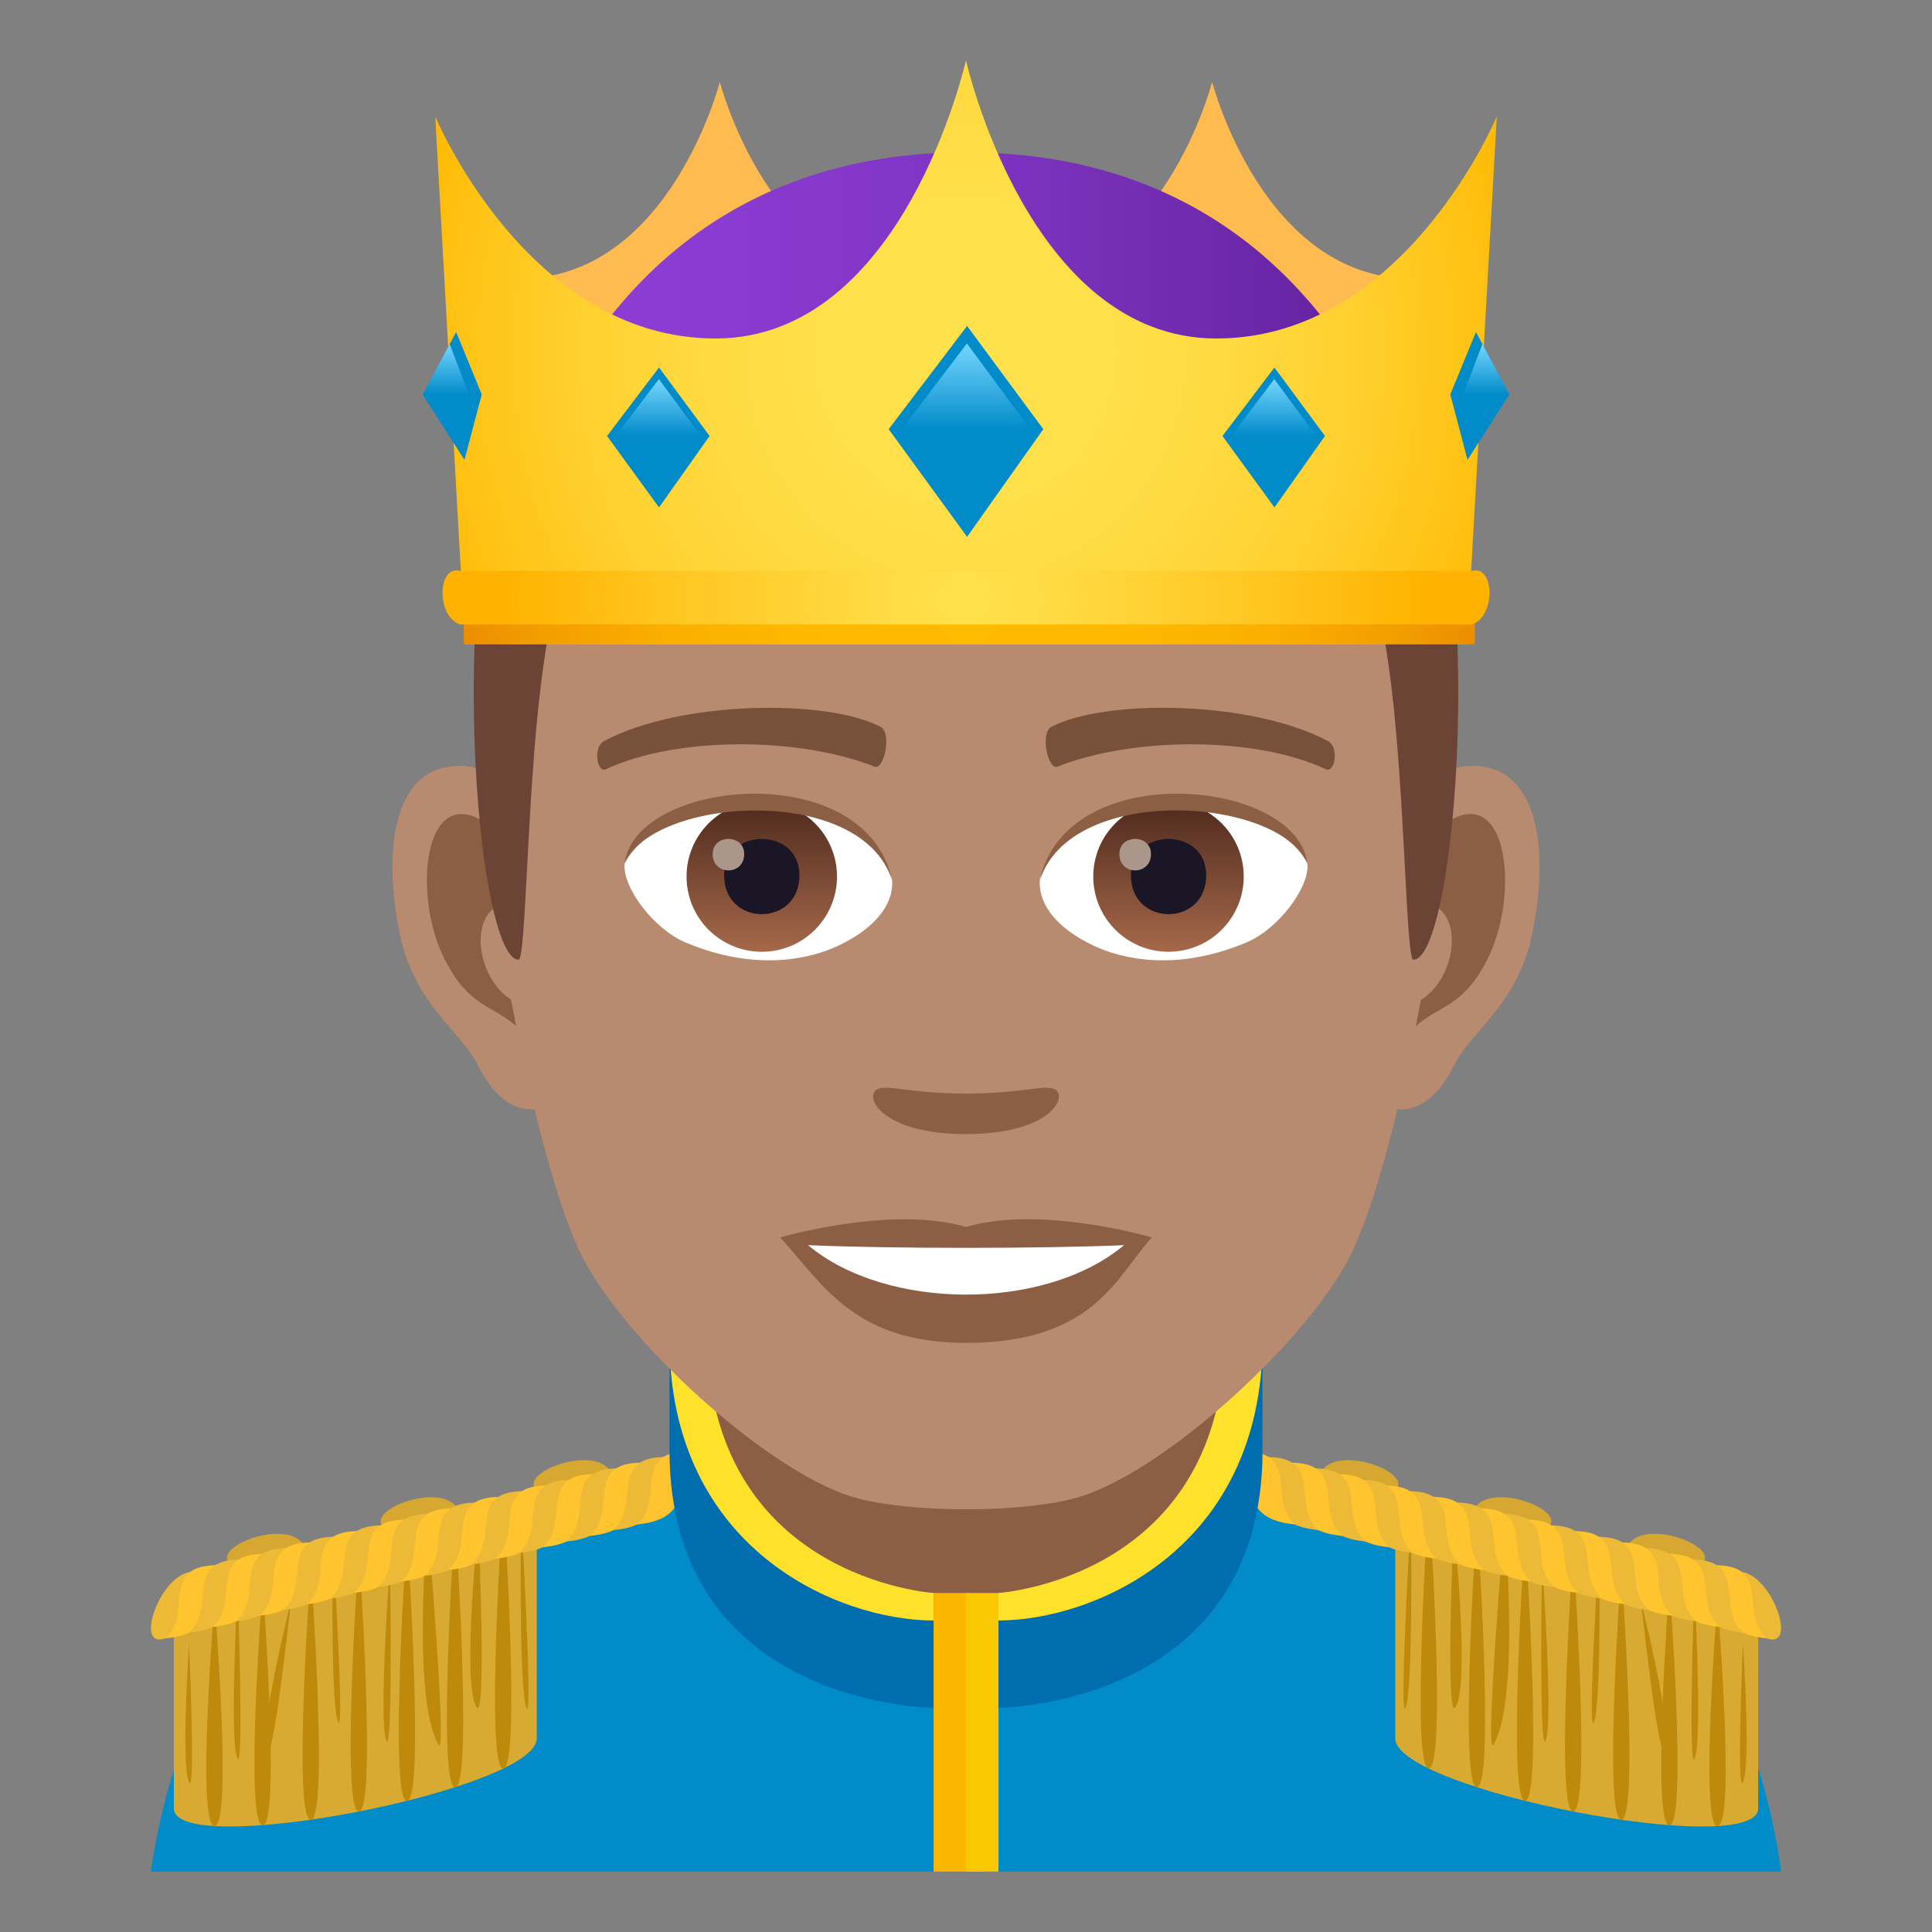 <?xml version="1.0" encoding="utf-8"?>
<!-- Generator: Adobe Illustrator 15.0.0, SVG Export Plug-In . SVG Version: 6.00 Build 0)  -->
<!DOCTYPE svg PUBLIC "-//W3C//DTD SVG 1.1//EN" "http://www.w3.org/Graphics/SVG/1.1/DTD/svg11.dtd">
<svg version="1.1" id="Layer_1" xmlns:x="http://ns.adobe.com/Extensibility/1.0/" xmlns:i="http://ns.adobe.com/AdobeIllustrator/10.0/" xmlns:graph="http://ns.adobe.com/Graphs/1.0/"
	 xmlns="http://www.w3.org/2000/svg" xmlns:xlink="http://www.w3.org/1999/xlink" xmlns:a="http://ns.adobe.com/AdobeSVGViewerExtensions/3.0/"
	 x="0px" y="0px" width="64px" height="64px" viewBox="0 0 64 64" enable-background="new 0 0 64 64" xml:space="preserve">
<rect x="0" y="0" width="64" height="64" fill="#808080" stroke="none"/>
<path fill="#018BC9" d="M9.789,52.766c2.699-1.365,13.906-4.961,13.906-4.961h16.699c0,0,11.197,3.592,13.881,4.957
	C58.18,54.742,59,62,59,62H5C5,62,5.871,54.74,9.789,52.766z"/>
<path fill="#D9AA32" d="M5.758,53.127l12.023-3.166c0,0,0,4.896,0,7.625c0,1.719-12.023,4.033-12.023,2.314
	C5.758,56.127,5.758,53.127,5.758,53.127z"/>
<path fill="#BD8A0B" d="M7.107,53.033c0,0,0.605,7.457,0,7.457C6.494,60.49,7.107,53.033,7.107,53.033z"/>
<path fill="#BD8A0B" d="M8.701,52.498c0,0,0.605,7.963,0,7.963C8.088,60.461,8.701,52.498,8.701,52.498z"/>
<path fill="#BD8A0B" d="M7.873,52.555c0,0,0.218,6.246-0.014,5.688C7.595,57.604,7.873,52.555,7.873,52.555z"/>
<path fill="#BD8A0B" d="M6.264,54.451c0,0,0.224,5.139-0.008,4.578C5.991,58.391,6.264,54.451,6.264,54.451z"/>
<path fill="#BD8A0B" d="M9.639,53.033c0,0-0.591,5.57-0.822,5.012C8.552,57.406,9.639,53.033,9.639,53.033z"/>
<path fill="#BD8A0B" d="M11.029,51.193c0,0,0.4,6.41,0.169,5.852C10.934,56.406,11.029,51.193,11.029,51.193z"/>
<path fill="#BD8A0B" d="M12.919,51.777c0,0,0.108,6.436-0.123,5.877C12.531,57.016,12.919,51.777,12.919,51.777z"/>
<path fill="#BD8A0B" d="M14.164,50.428c0,0,0.666,7.891,0.361,7.367C13.629,56.252,14.164,50.428,14.164,50.428z"/>
<path fill="#BD8A0B" d="M15.845,50.527c0,0,0.304,6.836-0.087,5.984C15.311,55.539,15.845,50.527,15.845,50.527z"/>
<path fill="#BD8A0B" d="M17.262,50.189c0,0,0.407,6.943,0.176,6.385C17.173,55.936,17.262,50.189,17.262,50.189z"/>
<path fill="#BD8A0B" d="M10.295,51.934c0,0,0.605,8.348,0,8.348C9.682,60.281,10.295,51.934,10.295,51.934z"/>
<path fill="#BD8A0B" d="M11.889,51.367c0,0,0.605,8.643,0,8.643C11.275,60.01,11.889,51.367,11.889,51.367z"/>
<path fill="#BD8A0B" d="M13.482,50.785c0,0,0.605,8.871,0,8.871C12.869,59.656,13.482,50.785,13.482,50.785z"/>
<path fill="#BD8A0B" d="M15.076,50.242c0,0,0.605,8.963,0,8.963C14.463,59.205,15.076,50.242,15.076,50.242z"/>
<path fill="#BD8A0B" d="M16.67,49.588c0,0,0.605,8.998,0,8.998C16.057,58.586,16.67,49.588,16.67,49.588z"/>
<path fill="#EDBA37" d="M5.47,54.273c-1.054,0.375-0.15-2.16,0.891-2.203C7.063,52.041,7.491,53.672,5.47,54.273z"/>
<path fill="#D6A832" d="M7.746,51.889c-0.986-0.527,1.5-1.563,2.23-0.82C10.47,51.57,9.549,52.982,7.746,51.889z"/>
<path fill="#D6A832" d="M12.839,50.678c-0.986-0.527,1.5-1.563,2.23-0.82C15.563,50.359,14.642,51.771,12.839,50.678z"/>
<path fill="#D6A832" d="M17.903,49.449c-0.986-0.527,1.5-1.563,2.23-0.82C20.627,49.129,19.706,50.543,17.903,49.449z"/>
<path fill="#FFC42E" d="M5.47,54.273c0.952-0.811-0.22-2.447,1.781-2.424C6.594,52.49,7.606,54.072,5.47,54.273z"/>
<path fill="#EDBA37" d="M6.251,54.084c0.952-0.809-0.22-2.447,1.781-2.424C7.375,52.301,8.388,53.885,6.251,54.084z"/>
<path fill="#FFC42E" d="M7.032,53.896c0.952-0.811-0.22-2.447,1.781-2.426C8.156,52.111,9.169,53.695,7.032,53.896z"/>
<path fill="#EDBA37" d="M7.813,53.707c0.952-0.811-0.22-2.447,1.781-2.424C8.938,51.924,9.95,53.508,7.813,53.707z"/>
<path fill="#FFC42E" d="M8.595,53.52c0.952-0.811-0.22-2.449,1.781-2.426C9.719,51.734,10.731,53.318,8.595,53.52z"/>
<path fill="#EDBA37" d="M9.376,53.33c0.952-0.811-0.22-2.447,1.781-2.424C10.5,51.547,11.513,53.131,9.376,53.33z"/>
<path fill="#FFC42E" d="M10.157,53.141c0.952-0.809-0.22-2.447,1.781-2.424C11.281,51.357,12.294,52.941,10.157,53.141z"/>
<path fill="#EDBA37" d="M10.938,52.953c0.952-0.811-0.22-2.447,1.781-2.424C12.063,51.168,13.075,52.752,10.938,52.953z"/>
<path fill="#FFC42E" d="M11.72,52.764c0.952-0.809-0.22-2.447,1.781-2.424C12.844,50.98,13.856,52.564,11.72,52.764z"/>
<path fill="#EDBA37" d="M12.501,52.576c0.952-0.811-0.22-2.447,1.781-2.426C13.625,50.791,14.638,52.375,12.501,52.576z"/>
<path fill="#FFC42E" d="M13.282,52.387c0.952-0.811-0.22-2.447,1.781-2.424C14.406,50.604,15.419,52.188,13.282,52.387z"/>
<path fill="#EDBA37" d="M14.063,52.199c0.952-0.811-0.22-2.449,1.781-2.426C15.188,50.414,16.2,51.998,14.063,52.199z"/>
<path fill="#FFC42E" d="M14.845,52.01c0.952-0.811-0.22-2.447,1.781-2.424C15.969,50.227,16.981,51.811,14.845,52.01z"/>
<path fill="#EDBA37" d="M15.626,51.82c0.952-0.809-0.22-2.447,1.781-2.424C16.75,50.037,17.763,51.621,15.626,51.82z"/>
<path fill="#FFC42E" d="M16.407,51.633c0.952-0.811-0.22-2.447,1.781-2.424C17.531,49.848,18.544,51.432,16.407,51.633z"/>
<path fill="#EDBA37" d="M17.188,51.443c0.952-0.809-0.22-2.447,1.781-2.424C18.313,49.66,19.325,51.244,17.188,51.443z"/>
<path fill="#FFC42E" d="M17.97,51.256c0.952-0.811-0.22-2.447,1.781-2.426C19.094,49.471,20.106,51.055,17.97,51.256z"/>
<path fill="#EDBA37" d="M18.751,51.066c0.952-0.811-0.22-2.447,1.781-2.424C19.875,49.283,20.888,50.867,18.751,51.066z"/>
<path fill="#FFC42E" d="M19.532,50.879c0.952-0.811-0.22-2.449,1.781-2.426C20.656,49.094,21.669,50.678,19.532,50.879z"/>
<path fill="#EDBA37" d="M20.313,50.689c0.952-0.811-0.22-2.447,1.781-2.424C21.438,48.906,22.45,50.49,20.313,50.689z"/>
<path fill="#FFC42E" d="M21.095,50.5c0.952-0.809-0.22-2.447,1.781-2.424C22.219,48.717,23.231,50.301,21.095,50.5z"/>
<path fill="#D9AA32" d="M58.242,53.127l-12.023-3.166c0,0,0,4.896,0,7.625c0,1.719,12.023,4.033,12.023,2.314
	C58.242,56.127,58.242,53.127,58.242,53.127z"/>
<path fill="#BD8A0B" d="M56.893,53.033c0,0-0.605,7.457,0,7.457C57.506,60.49,56.893,53.033,56.893,53.033z"/>
<path fill="#BD8A0B" d="M55.299,52.498c0,0-0.605,7.963,0,7.963C55.912,60.461,55.299,52.498,55.299,52.498z"/>
<path fill="#BD8A0B" d="M56.127,52.555c0,0-0.218,6.246,0.014,5.688C56.405,57.604,56.127,52.555,56.127,52.555z"/>
<path fill="#BD8A0B" d="M57.736,54.451c0,0-0.224,5.139,0.008,4.578C58.009,58.391,57.736,54.451,57.736,54.451z"/>
<path fill="#BD8A0B" d="M54.361,53.033c0,0,0.591,5.57,0.822,5.012C55.448,57.406,54.361,53.033,54.361,53.033z"/>
<path fill="#BD8A0B" d="M52.971,51.193c0,0-0.4,6.41-0.169,5.852C53.066,56.406,52.971,51.193,52.971,51.193z"/>
<path fill="#BD8A0B" d="M51.081,51.777c0,0-0.108,6.436,0.123,5.877C51.469,57.016,51.081,51.777,51.081,51.777z"/>
<path fill="#BD8A0B" d="M49.836,50.428c0,0-0.666,7.891-0.361,7.367C50.371,56.252,49.836,50.428,49.836,50.428z"/>
<path fill="#BD8A0B" d="M48.155,50.527c0,0-0.304,6.836,0.087,5.984C48.689,55.539,48.155,50.527,48.155,50.527z"/>
<path fill="#BD8A0B" d="M46.738,50.189c0,0-0.407,6.943-0.176,6.385C46.827,55.936,46.738,50.189,46.738,50.189z"/>
<path fill="#BD8A0B" d="M53.705,51.934c0,0-0.605,8.348,0,8.348C54.318,60.281,53.705,51.934,53.705,51.934z"/>
<path fill="#BD8A0B" d="M52.111,51.367c0,0-0.605,8.643,0,8.643C52.725,60.01,52.111,51.367,52.111,51.367z"/>
<path fill="#BD8A0B" d="M50.518,50.785c0,0-0.605,8.871,0,8.871C51.131,59.656,50.518,50.785,50.518,50.785z"/>
<path fill="#BD8A0B" d="M48.924,50.242c0,0-0.605,8.963,0,8.963C49.537,59.205,48.924,50.242,48.924,50.242z"/>
<path fill="#BD8A0B" d="M47.33,49.588c0,0-0.605,8.998,0,8.998C47.943,58.586,47.33,49.588,47.33,49.588z"/>
<path fill="#EDBA37" d="M58.53,54.273c1.054,0.375,0.15-2.16-0.891-2.203C56.938,52.041,56.509,53.672,58.53,54.273z"/>
<path fill="#D6A832" d="M56.254,51.889c0.986-0.527-1.5-1.563-2.23-0.82C53.53,51.57,54.451,52.982,56.254,51.889z"/>
<path fill="#D6A832" d="M51.161,50.678c0.986-0.527-1.5-1.563-2.23-0.82C48.438,50.359,49.358,51.771,51.161,50.678z"/>
<path fill="#D6A832" d="M46.097,49.449c0.986-0.527-1.5-1.563-2.23-0.82C43.373,49.129,44.294,50.543,46.097,49.449z"/>
<path fill="#FFC42E" d="M58.53,54.273c-0.952-0.811,0.22-2.447-1.781-2.424C57.406,52.49,56.394,54.072,58.53,54.273z"/>
<path fill="#EDBA37" d="M57.749,54.084c-0.952-0.809,0.22-2.447-1.781-2.424C56.625,52.301,55.612,53.885,57.749,54.084z"/>
<path fill="#FFC42E" d="M56.968,53.896c-0.952-0.811,0.22-2.447-1.781-2.426C55.844,52.111,54.831,53.695,56.968,53.896z"/>
<path fill="#EDBA37" d="M56.187,53.707c-0.952-0.811,0.22-2.447-1.781-2.424C55.063,51.924,54.05,53.508,56.187,53.707z"/>
<path fill="#FFC42E" d="M55.405,53.52c-0.952-0.811,0.22-2.449-1.781-2.426C54.281,51.734,53.269,53.318,55.405,53.52z"/>
<path fill="#EDBA37" d="M54.624,53.33c-0.952-0.811,0.22-2.447-1.781-2.424C53.5,51.547,52.487,53.131,54.624,53.33z"/>
<path fill="#FFC42E" d="M53.843,53.141c-0.952-0.809,0.22-2.447-1.781-2.424C52.719,51.357,51.706,52.941,53.843,53.141z"/>
<path fill="#EDBA37" d="M53.062,52.953c-0.952-0.811,0.22-2.447-1.781-2.424C51.938,51.168,50.925,52.752,53.062,52.953z"/>
<path fill="#FFC42E" d="M52.28,52.764c-0.952-0.809,0.22-2.447-1.781-2.424C51.156,50.98,50.144,52.564,52.28,52.764z"/>
<path fill="#EDBA37" d="M51.499,52.576c-0.952-0.811,0.22-2.447-1.781-2.426C50.375,50.791,49.362,52.375,51.499,52.576z"/>
<path fill="#FFC42E" d="M50.718,52.387c-0.952-0.811,0.22-2.447-1.781-2.424C49.594,50.604,48.581,52.188,50.718,52.387z"/>
<path fill="#EDBA37" d="M49.937,52.199c-0.952-0.811,0.22-2.449-1.781-2.426C48.813,50.414,47.8,51.998,49.937,52.199z"/>
<path fill="#FFC42E" d="M49.155,52.01c-0.952-0.811,0.22-2.447-1.781-2.424C48.031,50.227,47.019,51.811,49.155,52.01z"/>
<path fill="#EDBA37" d="M48.374,51.82c-0.952-0.809,0.22-2.447-1.781-2.424C47.25,50.037,46.237,51.621,48.374,51.82z"/>
<path fill="#FFC42E" d="M47.593,51.633c-0.952-0.811,0.22-2.447-1.781-2.424C46.469,49.848,45.456,51.432,47.593,51.633z"/>
<path fill="#EDBA37" d="M46.812,51.443c-0.952-0.809,0.22-2.447-1.781-2.424C45.688,49.66,44.675,51.244,46.812,51.443z"/>
<path fill="#FFC42E" d="M46.03,51.256c-0.952-0.811,0.22-2.447-1.781-2.426C44.906,49.471,43.894,51.055,46.03,51.256z"/>
<path fill="#EDBA37" d="M45.249,51.066c-0.952-0.811,0.22-2.447-1.781-2.424C44.125,49.283,43.112,50.867,45.249,51.066z"/>
<path fill="#FFC42E" d="M44.468,50.879c-0.952-0.811,0.22-2.449-1.781-2.426C43.344,49.094,42.331,50.678,44.468,50.879z"/>
<path fill="#EDBA37" d="M43.687,50.689c-0.952-0.811,0.22-2.447-1.781-2.424C42.563,48.906,41.55,50.49,43.687,50.689z"/>
<path fill="#FFC42E" d="M42.905,50.5c-0.952-0.809,0.22-2.447-1.781-2.424C41.781,48.717,40.769,50.301,42.905,50.5z"/>
<path fill="#8C5F44" d="M23.188,51.289l7.738,3.143h2.146c0,0,8.068-1.154,8.068-9.326H23.188V51.289z"/>
<path fill="#006DAE" d="M22.178,48.035c0-0.883,0-2.549,0-3.654c0-0.279,1.242-0.26,1.242-0.26
	c-0.771,8.568,7.506,8.648,7.506,8.648v3.803C30.926,56.572,22.178,56.543,22.178,48.035z"/>
<path fill="#FFE12C" d="M22.178,44.381c0-0.279,1.242-0.26,1.242-0.26c0,8.174,7.506,8.648,7.506,8.648v0.912
	C27.781,53.682,22.178,51.326,22.178,44.381z"/>
<path fill="#006DAE" d="M41.824,48.035c0-0.883,0-2.549,0-3.654c0-0.279-1.242-0.26-1.242-0.26c0.746,8.471-7.51,8.648-7.51,8.648
	v3.803C33.072,56.572,41.824,56.543,41.824,48.035z"/>
<path fill="#FFE12C" d="M41.824,44.381c0-0.279-1.242-0.26-1.242-0.26c0,8.174-7.51,8.648-7.51,8.648v0.912
	C36.219,53.682,41.824,51.326,41.824,44.381z"/>
<polygon fill="#F9B700" points="32,52.77 30.926,52.77 30.926,62 32.539,62 "/>
<rect x="32" y="52.77" fill="#F9C802" width="1.076" height="9.23"/>
<path id="Path_1936_" fill="#B88A6F" d="M48.44,25.393c-2.545,0.307-4.383,8.814-2.781,11.061c0.225,0.313,1.535,0.814,2.508-1.168
	c0.539-1.098,2.092-2.014,2.574-4.277C51.358,28.107,50.974,25.086,48.44,25.393z"/>
<path id="Path_1935_" fill="#B88A6F" d="M15.56,25.393c2.545,0.307,4.383,8.814,2.781,11.061c-0.225,0.313-1.535,0.814-2.51-1.168
	c-0.537-1.098-2.092-2.014-2.572-4.277C12.64,28.107,13.026,25.086,15.56,25.393z"/>
<path id="Path_1934_" fill="#8C5F44" d="M48.372,27.021c-0.664,0.209-1.389,1.221-1.781,2.898c2.32-0.498,1.74,3.361-0.277,3.434
	c0.02,0.389,0.045,0.787,0.094,1.207c0.971-1.408,1.959-0.844,2.938-2.939C50.226,29.732,50.017,26.508,48.372,27.021z"/>
<path id="Path_1933_" fill="#8C5F44" d="M17.409,29.916c-0.395-1.676-1.117-2.686-1.781-2.895c-1.643-0.514-1.855,2.711-0.973,4.6
	c0.979,2.096,1.967,1.531,2.939,2.939c0.047-0.42,0.074-0.82,0.09-1.209C15.688,33.258,15.116,29.445,17.409,29.916z"/>
<path id="Path_1932_" fill="#B88A6F" d="M31.999,9.033c-11.027,0-16.34,8.328-15.676,19.908c0.133,2.33,1.582,9.93,2.947,12.656
	c1.398,2.789,6.074,7.09,8.938,7.98c1.811,0.561,5.773,0.561,7.582,0c2.865-0.891,7.543-5.191,8.939-7.98
	c1.369-2.727,2.814-10.324,2.945-12.656C48.343,17.361,43.03,9.033,31.999,9.033z"/>
<path id="Path_1931_" fill="#78513A" d="M43.981,24.543c-2.521-1.336-7.348-1.4-9.146-0.469c-0.387,0.178-0.131,1.441,0.193,1.322
	c2.504-0.99,6.547-1.012,8.893,0.084C44.233,25.623,44.364,24.729,43.981,24.543z"/>
<path id="Path_1930_" fill="#78513A" d="M20.019,24.543c2.521-1.336,7.346-1.4,9.146-0.469c0.385,0.178,0.131,1.441-0.193,1.322
	c-2.51-0.99-6.547-1.012-8.895,0.084C19.767,25.623,19.638,24.729,20.019,24.543z"/>
<path id="Path_1929_" fill="#8C5F44" d="M34.976,36.107c-0.314-0.219-1.053,0.119-2.977,0.119c-1.92,0-2.66-0.338-2.975-0.119
	c-0.377,0.266,0.223,1.461,2.975,1.461C34.753,37.568,35.354,36.373,34.976,36.107z"/>
<path id="Path_1928_" fill="#8C5F44" d="M31.999,40.645c-2.479-0.729-6.154,0.346-6.154,0.346c1.398,1.521,2.424,3.494,6.154,3.494
	c4.275,0,5.002-2.24,6.156-3.494C38.155,40.99,34.479,39.91,31.999,40.645z"/>
<path id="Path_1927_" fill="#FFFFFF" d="M26.767,41.248c2.602,2.176,7.852,2.191,10.467,0
	C34.462,41.365,29.558,41.367,26.767,41.248z"/>
<path id="Path_1926_" fill="#FFFFFF" d="M29.546,29.084c0.094,0.73-0.402,1.594-1.773,2.242c-0.871,0.412-2.686,0.896-5.066-0.107
	c-1.066-0.449-2.107-1.848-2.014-2.623C21.983,26.166,28.337,25.811,29.546,29.084z"/>
<linearGradient id="Oval_1_" gradientUnits="userSpaceOnUse" x1="-424.582" y1="477.466" x2="-424.582" y2="478.225" gradientTransform="matrix(6.57 0 0 -6.57 2814.78 3168.528)">
	<stop  offset="0" style="stop-color:#A6694A"/>
	<stop  offset="1" style="stop-color:#4F2A1E"/>
	<a:midPointStop  offset="0" style="stop-color:#A6694A"/>
	<a:midPointStop  offset="0.5" style="stop-color:#A6694A"/>
	<a:midPointStop  offset="1" style="stop-color:#4F2A1E"/>
</linearGradient>
<circle id="Oval_296_" fill="url(#Oval_1_)" cx="25.235" cy="29.037" r="2.492"/>
<path id="Path_1925_" fill="#1A1626" d="M23.987,28.99c0,1.725,2.496,1.725,2.496,0C26.483,27.391,23.987,27.391,23.987,28.99z"/>
<path id="Path_1924_" fill="#AB968C" d="M23.608,28.291c0,0.723,1.045,0.723,1.045,0C24.653,27.623,23.608,27.623,23.608,28.291z"/>
<path id="Path_1923_" fill="#8C5F44" d="M29.558,29.18c-1.014-3.25-7.926-2.77-8.865-0.584C21.04,25.797,28.694,25.057,29.558,29.18
	z"/>
<path id="Path_1922_" fill="#FFFFFF" d="M34.454,29.084c-0.094,0.73,0.4,1.594,1.773,2.242c0.871,0.412,2.684,0.896,5.064-0.107
	c1.07-0.449,2.109-1.848,2.016-2.623C42.017,26.166,35.661,25.811,34.454,29.084z"/>
<linearGradient id="Oval_2_" gradientUnits="userSpaceOnUse" x1="-425.23" y1="477.466" x2="-425.23" y2="478.225" gradientTransform="matrix(6.57 0 0 -6.57 2832.511 3168.528)">
	<stop  offset="0" style="stop-color:#A6694A"/>
	<stop  offset="1" style="stop-color:#4F2A1E"/>
	<a:midPointStop  offset="0" style="stop-color:#A6694A"/>
	<a:midPointStop  offset="0.5" style="stop-color:#A6694A"/>
	<a:midPointStop  offset="1" style="stop-color:#4F2A1E"/>
</linearGradient>
<circle id="Oval_295_" fill="url(#Oval_2_)" cx="38.708" cy="29.037" r="2.492"/>
<path id="Path_1921_" fill="#1A1626" d="M37.462,28.99c0,1.725,2.496,1.725,2.496,0C39.958,27.391,37.462,27.391,37.462,28.99z"/>
<path id="Path_1920_" fill="#AB968C" d="M37.081,28.291c0,0.723,1.047,0.723,1.047,0C38.128,27.623,37.081,27.623,37.081,28.291z"/>
<path id="Path_1919_" fill="#8C5F44" d="M34.442,29.18c1.012-3.248,7.92-2.783,8.865-0.584
	C42.956,25.797,35.306,25.057,34.442,29.18z"/>
<path fill="#8F604D" d="M46.085,11.793C43.671,8.531,39.253,6,31.999,6c-7.252,0-11.668,2.531-14.082,5.793
	C14.499,16.408,49.501,16.408,46.085,11.793z"/>
<linearGradient id="SVGID_1_" gradientUnits="userSpaceOnUse" x1="32.001" y1="31.791" x2="32.001" y2="10.412">
	<stop  offset="0.5" style="stop-color:#6B4435"/>
	<stop  offset="0.679" style="stop-color:#744B3B"/>
	<stop  offset="0.971" style="stop-color:#8C5E4B"/>
	<stop  offset="1" style="stop-color:#8F604D"/>
	<a:midPointStop  offset="0.5" style="stop-color:#6B4435"/>
	<a:midPointStop  offset="0.6" style="stop-color:#6B4435"/>
	<a:midPointStop  offset="1" style="stop-color:#8F604D"/>
</linearGradient>
<path fill="url(#SVGID_1_)" d="M46.085,11.793c-2.414-3.262-6.832,0.275-14.086,0.275c-7.252,0-11.668-3.537-14.082-0.275
	c-3.418,4.615-2.258,19.998-0.736,19.998c0.24,0,0.275-5.381,0.736-9.104c0.373-3.029,1.094-5.969,1.924-6.449
	c2.531-1.467,7.412,0.631,12.158,0.631s9.629-2.098,12.162-0.631c0.828,0.48,1.547,3.42,1.924,6.449
	c0.459,3.723,0.494,9.104,0.734,9.104C48.341,31.791,49.501,16.408,46.085,11.793z"/>
<path fill="#FFBB4F" d="M40.154,2.715c0-0.002-1.679,6.516-6.625,6.516c4.772,3.666,8.479,3.666,13.25,0
	C41.834,9.23,40.154,2.713,40.154,2.715z"/>
<path fill="#FFBB4F" d="M23.846,2.715c0-0.002-1.678,6.516-6.625,6.516c4.771,3.666,8.479,3.666,13.252,0
	C25.526,9.23,23.846,2.713,23.846,2.715z"/>
<linearGradient id="SVGID_2_" gradientUnits="userSpaceOnUse" x1="16.738" y1="11.339" x2="47.264" y2="11.339">
	<stop  offset="0" style="stop-color:#8E3ED6"/>
	<stop  offset="0.229" style="stop-color:#8A3BD1"/>
	<stop  offset="0.506" style="stop-color:#7F34C2"/>
	<stop  offset="0.807" style="stop-color:#6C28AA"/>
	<stop  offset="1" style="stop-color:#5D1E96"/>
	<a:midPointStop  offset="0" style="stop-color:#8E3ED6"/>
	<a:midPointStop  offset="0.667" style="stop-color:#8E3ED6"/>
	<a:midPointStop  offset="1" style="stop-color:#5D1E96"/>
</linearGradient>
<path fill="url(#SVGID_2_)" d="M47.264,17.631C45.118,9.936,40.007,5.047,31.999,5.047c-8.002,0-13.117,4.889-15.261,12.584H47.264z
	"/>
<radialGradient id="SVGID_3_" cx="-36.107" cy="146.93" r="21.264" gradientTransform="matrix(0.913 0 0 0.947 64.953 -127.48)" gradientUnits="userSpaceOnUse">
	<stop  offset="0" style="stop-color:#FFE14D"/>
	<stop  offset="0.25" style="stop-color:#FFDF4A"/>
	<stop  offset="0.469" style="stop-color:#FFD93F"/>
	<stop  offset="0.677" style="stop-color:#FFCF2D"/>
	<stop  offset="0.876" style="stop-color:#FFC214"/>
	<stop  offset="1" style="stop-color:#FFB700"/>
	<a:midPointStop  offset="0" style="stop-color:#FFE14D"/>
	<a:midPointStop  offset="0.733" style="stop-color:#FFE14D"/>
	<a:midPointStop  offset="1" style="stop-color:#FFB700"/>
</radialGradient>
<path fill="url(#SVGID_3_)" d="M49.584,3.854c0,0-3.049,7.359-9.288,7.359C34.061,11.213,31.999,2,31.999,2l0,0
	c0,0-2.06,9.213-8.297,9.213c-6.239,0-9.285-7.359-9.285-7.359l0,0l0.986,17.484h33.193L49.584,3.854L49.584,3.854z"/>
<polygon fill="#018BC9" points="32.036,10.797 29.439,14.217 32.036,17.783 34.561,14.217 "/>
<linearGradient id="SVGID_4_" gradientUnits="userSpaceOnUse" x1="32.001" y1="14.229" x2="32.001" y2="11.377">
	<stop  offset="0" style="stop-color:#75D6FF;stop-opacity:0"/>
	<stop  offset="1" style="stop-color:#75D6FF"/>
	<a:midPointStop  offset="0" style="stop-color:#75D6FF;stop-opacity:0"/>
	<a:midPointStop  offset="0.5" style="stop-color:#75D6FF;stop-opacity:0"/>
	<a:midPointStop  offset="1" style="stop-color:#75D6FF"/>
</linearGradient>
<polygon fill="url(#SVGID_4_)" points="32.031,11.377 29.863,14.229 34.137,14.229 "/>
<polygon fill="#018BC9" points="21.831,12.174 20.109,14.443 21.831,16.809 23.506,14.443 "/>
<linearGradient id="SVGID_5_" gradientUnits="userSpaceOnUse" x1="21.806" y1="14.451" x2="21.806" y2="12.559">
	<stop  offset="0" style="stop-color:#75D6FF;stop-opacity:0"/>
	<stop  offset="1" style="stop-color:#75D6FF"/>
	<a:midPointStop  offset="0" style="stop-color:#75D6FF;stop-opacity:0"/>
	<a:midPointStop  offset="0.5" style="stop-color:#75D6FF;stop-opacity:0"/>
	<a:midPointStop  offset="1" style="stop-color:#75D6FF"/>
</linearGradient>
<polygon fill="url(#SVGID_5_)" points="21.827,12.559 20.39,14.451 23.223,14.451 "/>
<polygon fill="#018BC9" points="42.218,12.174 40.496,14.443 42.218,16.809 43.891,14.443 "/>
<linearGradient id="SVGID_6_" gradientUnits="userSpaceOnUse" x1="42.195" y1="14.451" x2="42.195" y2="12.559">
	<stop  offset="0" style="stop-color:#75D6FF;stop-opacity:0"/>
	<stop  offset="1" style="stop-color:#75D6FF"/>
	<a:midPointStop  offset="0" style="stop-color:#75D6FF;stop-opacity:0"/>
	<a:midPointStop  offset="0.5" style="stop-color:#75D6FF;stop-opacity:0"/>
	<a:midPointStop  offset="1" style="stop-color:#75D6FF"/>
</linearGradient>
<polygon fill="url(#SVGID_6_)" points="42.213,12.559 40.779,14.451 43.61,14.451 "/>
<polygon fill="#018BC9" points="48.893,10.998 48.043,13.068 48.614,15.234 50,13.068 "/>
<linearGradient id="SVGID_7_" gradientUnits="userSpaceOnUse" x1="49.233" y1="13.078" x2="49.233" y2="11.396">
	<stop  offset="0" style="stop-color:#75D6FF;stop-opacity:0"/>
	<stop  offset="1" style="stop-color:#75D6FF"/>
	<a:midPointStop  offset="0" style="stop-color:#75D6FF;stop-opacity:0"/>
	<a:midPointStop  offset="0.5" style="stop-color:#75D6FF;stop-opacity:0"/>
	<a:midPointStop  offset="1" style="stop-color:#75D6FF"/>
</linearGradient>
<polygon fill="url(#SVGID_7_)" points="49.107,11.396 48.467,13.078 50,13.068 "/>
<polygon fill="#018BC9" points="15.11,10.998 15.959,13.068 15.386,15.234 14,13.068 "/>
<linearGradient id="SVGID_8_" gradientUnits="userSpaceOnUse" x1="394.588" y1="13.078" x2="394.588" y2="11.396" gradientTransform="matrix(-1 0 0 1 409.356 0)">
	<stop  offset="0" style="stop-color:#75D6FF;stop-opacity:0"/>
	<stop  offset="1" style="stop-color:#75D6FF"/>
	<a:midPointStop  offset="0" style="stop-color:#75D6FF;stop-opacity:0"/>
	<a:midPointStop  offset="0.5" style="stop-color:#75D6FF;stop-opacity:0"/>
	<a:midPointStop  offset="1" style="stop-color:#75D6FF"/>
</linearGradient>
<polygon fill="url(#SVGID_8_)" points="14.896,11.396 15.536,13.078 14,13.068 "/>
<radialGradient id="SVGID_9_" cx="32.108" cy="20.45" r="16.968" gradientUnits="userSpaceOnUse">
	<stop  offset="0" style="stop-color:#FFBB00"/>
	<stop  offset="0.345" style="stop-color:#FEB800"/>
	<stop  offset="0.602" style="stop-color:#FAAE00"/>
	<stop  offset="0.83" style="stop-color:#F39E00"/>
	<stop  offset="1" style="stop-color:#EB8D00"/>
	<a:midPointStop  offset="0" style="stop-color:#FFBB00"/>
	<a:midPointStop  offset="0.764" style="stop-color:#FFBB00"/>
	<a:midPointStop  offset="1" style="stop-color:#EB8D00"/>
</radialGradient>
<polygon fill="url(#SVGID_9_)" points="48.854,21.338 15.365,21.338 15.356,19.563 48.86,19.563 "/>
<radialGradient id="SVGID_10_" cx="-36.107" cy="156.722" r="19.213" gradientTransform="matrix(0.913 0 0 0.83 64.953 -110.24)" gradientUnits="userSpaceOnUse">
	<stop  offset="0" style="stop-color:#FFE14D"/>
	<stop  offset="0.203" style="stop-color:#FFD940"/>
	<stop  offset="0.575" style="stop-color:#FFC51F"/>
	<stop  offset="0.867" style="stop-color:#FFB300"/>
	<a:midPointStop  offset="0" style="stop-color:#FFE14D"/>
	<a:midPointStop  offset="0.571" style="stop-color:#FFE14D"/>
	<a:midPointStop  offset="0.867" style="stop-color:#FFB300"/>
</radialGradient>
<path fill="url(#SVGID_10_)" d="M48.745,20.689c-11.195,0-22.759,0-33.488,0c-0.805-0.234-0.785-1.994-0.009-1.775
	c10.738,0,22.377,0,33.504,0C49.53,18.695,49.548,20.453,48.745,20.689z"/>
</svg>
